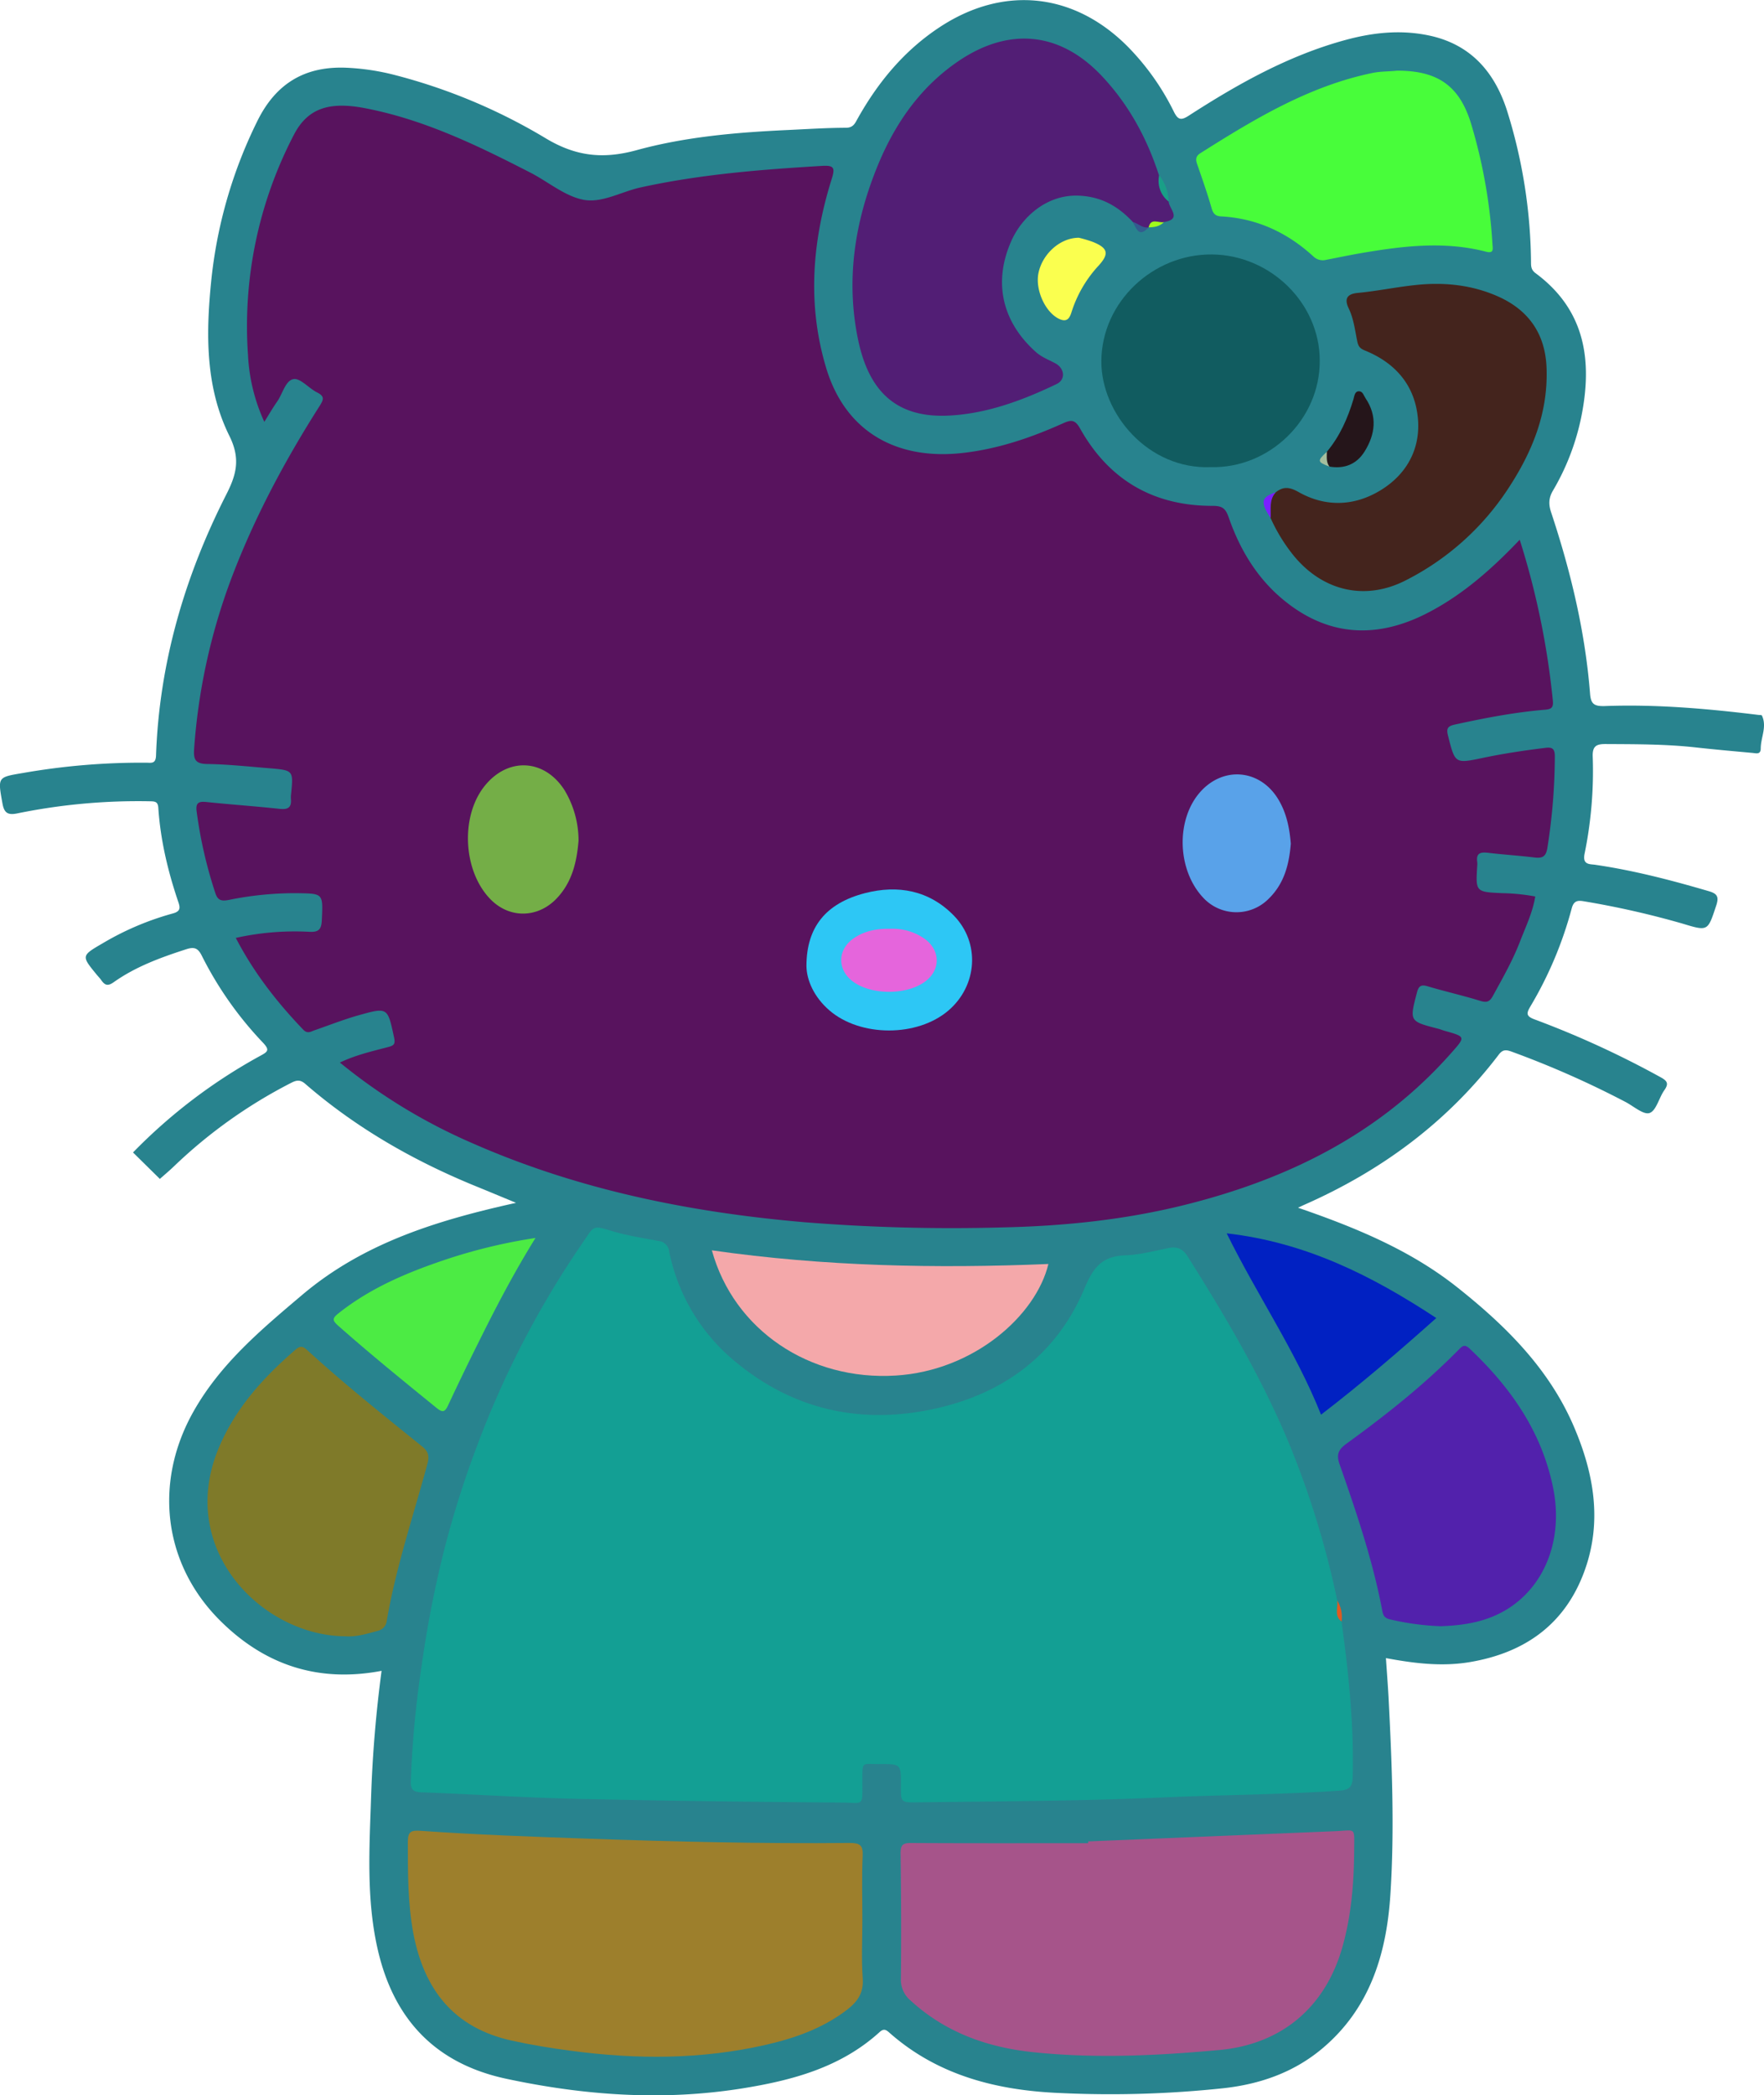 <?xml version="1.0" standalone="no"?>
<svg xmlns:xlink="http://www.w3.org/1999/xlink" id="Layer_1" data-name="Layer 1" xmlns="http://www.w3.org/2000/svg" viewBox="0 0 690.12 819.38"><defs><style>.cls-1{fill:#030303;}.cls-2{fill:#fff;}.cls-3{fill:#ee262f;}.cls-4{fill:#f3bbd2;}.cls-5{fill:#e7292f;}.cls-6{fill:#e52931;}.cls-7{fill:#ad3039;}.cls-8{fill:#b13034;}.cls-9{fill:#9d303f;}.cls-10{fill:#bc2c39;}.cls-11{fill:#842729;}.cls-12{fill:#060606;}.cls-13{fill:#010101;}.cls-14{fill:#f9bd1d;}</style></defs><title>5</title><path class="cls-1" d="M808.31,741.06c23,7.91,44.15,16.74,62.25,31.09,18.84,14.94,35.87,31.71,45.63,54.39,7.9,18.38,11.23,37.28,4.19,56.62-7.58,20.79-23.24,31.92-44.72,35.58-11,1.87-21.81.54-32.95-1.54.33,5,.72,10,1,14.91,1.34,25.91,2.43,51.86.73,77.75-1.51,23-8,44.4-26.67,60.05-11.17,9.37-24.38,13.93-38.62,15.5a418.15,418.15,0,0,1-63.78,1.89c-24.64-1-48-6.79-67.1-23.77-1.35-1.19-2.23-1.39-3.73,0-15.3,13.86-34.28,18.86-53.94,22-30.9,4.89-61.56,2.7-92-3.81-27.75-5.93-44.09-23.25-50.34-50.64-4.5-19.72-3.24-39.67-2.58-59.59.54-16.4,1.9-32.76,4.1-49.31-24.9,4.73-45.76-2.34-63.11-19.59-22.41-22.28-26.07-54.21-10.45-81.87,10.56-18.7,26.47-32,42.51-45.57,24.12-20.39,52.89-29.18,83.66-36-5.83-2.41-11-4.57-16.26-6.71-24.11-9.9-46.48-22.72-66.23-39.84-2.2-1.9-3.74-1.27-5.74-.24a193.14,193.14,0,0,0-45.66,32.57c-1.77,1.7-3.67,3.28-5.46,4.87l-10.5-10.35a210.63,210.63,0,0,1,49.91-37.86c2.91-1.56,3.56-2.25,1-5a140.25,140.25,0,0,1-24-34.08c-1.5-3-2.94-3.55-6.09-2.53-10,3.23-19.78,6.8-28.39,12.9-2.26,1.61-3.43,1.21-4.8-.74-.56-.82-1.28-1.53-1.91-2.3-5.94-7.27-6-7.31,2.46-12.22A111.3,111.3,0,0,1,368.06,626c2.89-.77,3.06-2,2.22-4.43-4.07-12-7-24.21-7.84-36.87-.16-2.39-1.23-2.55-3.12-2.58a236.11,236.11,0,0,0-52,4.72c-3.85.8-5.22-.22-5.88-4-1.84-10.28-1.93-10.11,8.16-11.81a268.36,268.36,0,0,1,48.1-4c1.94,0,3.72.55,3.84-2.77,1.26-36.1,11.18-70,27.43-102,4-7.8,5.72-14.06,1.29-23-9.33-18.8-9.23-39.44-7.19-60a182.49,182.49,0,0,1,18.08-63.11c7.27-14.79,18.7-21.66,35.1-20.9a91.63,91.63,0,0,1,18.17,2.7A222.53,222.53,0,0,1,514.27,323c11.78,7,22.37,8,35.21,4.5,19.37-5.32,39.46-7,59.54-7.92,7.47-.35,15-.84,22.42-.86,2.91,0,3.57-1.77,4.61-3.62,8-14.26,18.17-26.52,31.9-35.61,25-16.56,52.63-13.75,73.75,7.49a97.55,97.55,0,0,1,18.06,25.49c1.62,3.26,2.87,3.41,5.82,1.51,19.14-12.36,38.91-23.47,61.1-29.54,10.5-2.87,21.09-4.1,31.93-2,17.27,3.29,26.95,14.68,31.79,30.59a203.18,203.18,0,0,1,9.07,58.27c0,1.68.09,3,1.73,4.25,19.64,14.5,22.4,34.44,17.87,56.58A93.59,93.59,0,0,1,908,460.71c-1.65,2.83-1.69,5.34-.65,8.44C915,492.2,920.65,515.71,922.57,540c.31,3.84,1.36,5,5.64,4.88,20.14-.75,40.19,1,60.17,3.45.49.06,1.3,0,1.43.27,2.06,4.34-.45,8.54-.47,12.83,0,2.53-1.8,1.9-3.16,1.78-7.44-.68-14.88-1.34-22.3-2.16-11.76-1.31-23.56-1.25-35.37-1.32-3.37,0-5,.77-4.91,4.7a160.93,160.93,0,0,1-3.17,38.18c-.95,4.59,2.22,4,4.38,4.37,15,2.21,29.52,6,44,10.23,3.57,1,4.27,2.24,3.08,5.79-3.28,9.87-3.12,10-13,7a343.63,343.63,0,0,0-38.29-8.7c-2.36-.41-4.3-.72-5.2,2.66a150.54,150.54,0,0,1-16.17,38.38c-1.62,2.74-1.73,3.84,1.72,5.11a367.11,367.11,0,0,1,49.19,22.57c2.64,1.44,3.32,2.49,1.47,5.11-2.1,3-3.15,8-5.76,8.89-2.37.81-6.26-2.67-9.44-4.33a367.75,367.75,0,0,0-44.51-19.66c-2.14-.78-3.46-.9-5,1.1-20.16,26.51-46.08,45.58-76.41,58.91Z" transform="translate(-300.5 -268.75)" style="fill:#28838e"/><path class="cls-2" d="M895.05,479.83A309.17,309.17,0,0,1,908,542.66c.26,2.67-.38,3.43-3,3.64-11.92,1-23.63,3.25-35.31,5.81-2.84.62-3.41,1.52-2.69,4.34,2.77,10.94,2.68,11,13.57,8.71,8.12-1.71,16.31-2.93,24.55-3.94,2.66-.33,3.67.32,3.67,3.33a232.62,232.62,0,0,1-2.91,35.74c-.57,3.66-2.08,4.17-5.21,3.79-5.93-.73-11.91-1.09-17.85-1.8-2.93-.35-4.92-.07-4.39,3.6a7.43,7.43,0,0,1,0,1.49c-.64,10.16-.64,10.22,9.84,10.68a78.08,78.08,0,0,1,12.86,1.3c-1,6.21-3.74,11.83-5.95,17.57-2.86,7.44-6.82,14.37-10.65,21.36-1.29,2.35-2.5,2.64-5,1.86-6.81-2.1-13.78-3.66-20.6-5.7-2.7-.8-3.49.17-4.1,2.53-2.92,11.21-3,11.19,8.43,14.12.79.21,1.56.54,2.35.77,8.47,2.38,8.35,2.28,2.3,9.09-27.83,31.33-63.49,48.87-103.41,58.89-23.28,5.84-47,8.35-70.95,8.9a719.93,719.93,0,0,1-78.28-2c-45-3.86-88.87-12.76-130.4-31.1a219.24,219.24,0,0,1-51.4-31.35c6.11-2.91,12.42-4.37,18.64-6,2.44-.63,3.15-1.07,2.55-3.86-2.51-11.65-2.42-11.83-13.68-8.68-5.89,1.65-11.61,3.9-17.39,5.91-1.52.53-2.8,1.49-4.43-.2-10.27-10.71-19.33-22.27-26.41-35.91a106.38,106.38,0,0,1,28.8-2.39c3.89.22,4.71-1.22,4.86-4.69.46-10.33.59-10.26-9.56-10.41A128.79,128.79,0,0,0,390,620.7c-2.8.54-4.3.22-5.23-2.62a174.12,174.12,0,0,1-7.34-32c-.41-3.2.61-4,3.72-3.69,9.58,1,19.2,1.66,28.77,2.69,3.25.35,4.7-.55,4.39-3.88a11.09,11.09,0,0,1,.08-2c.89-9.17.89-9.2-8.45-10-8.12-.65-16.24-1.55-24.36-1.66-4.57-.07-5.43-1.68-5.14-5.81A235.62,235.62,0,0,1,391,495c9-23.83,20.95-46.13,34.59-67.56,1.61-2.53,1.89-3.75-1.06-5.23-3.23-1.62-6.51-5.65-9.19-5.2-3.18.54-4.26,5.75-6.43,8.82-1.7,2.42-3.18,5-5,7.9a70.84,70.84,0,0,1-6.39-26.18,161.82,161.82,0,0,1,17.95-86.07c5.33-10.33,13.72-13.1,27.62-10.46,23.22,4.41,44.15,14.59,64.91,25.24,6.91,3.55,13.34,9.11,20.62,10.59s14.94-3.14,22.5-4.8c23.44-5.14,47.22-7,71.08-8.43,4.68-.28,5,.89,3.72,5-7.66,24.4-9.68,49.07-2.23,73.94,7.71,25.72,28.32,36,52.85,33.4,14-1.49,27.17-5.95,39.91-11.69,3.3-1.49,4.7-1.33,6.67,2.17C734.47,456.63,752,466.65,775,466.58c3.85,0,5,1.18,6.15,4.38,4.48,12.93,11.43,24.41,22.21,33,17.5,14,36.44,14.49,55.85,4.39C872.74,501.34,884.08,491.35,895.05,479.83Z" transform="translate(-300.5 -268.75)" style="fill:#58135e"/><path class="cls-3" d="M825.35,902.89c2.74,20.09,4.86,40.21,4.36,60.55-.09,4-1.12,5.32-5.25,5.6-23.07,1.58-46.18,1.64-69.26,2.66-31.89,1.42-63.81,1.48-95.72,1.91-6.58.09-6.58,0-6.53-6.64.07-8.33.06-8.39-8.5-8.33-6.89.05-6.55-1.32-6.57,6.72,0,10.12.62,8.41-7.63,8.34-34.76-.26-69.52-.68-104.27-1.46-20.26-.46-40.5-1.81-60.76-2.56-3.45-.12-4.13-1.5-4-4.57a400.19,400.19,0,0,1,4.33-45.59,427.38,427.38,0,0,1,9-45.74,387.74,387.74,0,0,1,12.77-40.07,366.33,366.33,0,0,1,40.75-78.4c5.24-7.58,3.9-7.45,12.57-4.91,5.71,1.67,11.66,2.54,17.52,3.68a4.61,4.61,0,0,1,4.14,4.13A74.89,74.89,0,0,0,589.08,802c21.35,17.37,46,23.29,72.66,18.56,28.92-5.13,51.53-20.43,63.12-48.13C728.38,764,732,760,740.79,759.68c5.73-.22,11.42-1.76,17.09-2.88,3.25-.65,5.49.53,7.15,3.16,14.59,23.11,28.46,46.54,39.17,71.85a347.74,347.74,0,0,1,19.46,62.87C824.58,897.35,824,900.33,825.35,902.89Z" transform="translate(-300.5 -268.75)" style="fill:#139f94"/><path class="cls-2" d="M637.88,1019.52c0,7.65-.41,15.32.14,22.93.41,5.58-1.94,9-6,12.17-9.38,7.25-20.25,11.12-31.57,13.74-25.37,5.86-51,5.84-76.67,2.39-7.72-1-15.37-2.26-23-3.94-22.79-5-34.41-20-38.59-42.07C460,1012.9,460.07,1001,460.06,989c0-4,1.36-4.5,4.87-4.26,21.88,1.53,43.79,2.32,65.71,3.08,34.06,1.19,68.13,2,102.21,1.67,4.08,0,5.34.84,5.15,5.09C637.61,1002.87,637.88,1011.2,637.88,1019.52Z" transform="translate(-300.5 -268.75)" style="fill:#9d7f2c"/><path class="cls-2" d="M726.23,988.89q48.33-2,96.66-4c8.11-.33,7.45-1.79,7.4,7.07-.08,13-1.06,25.81-4.65,38.38-6.69,23.43-23.74,37.9-48.15,40.13-24.19,2.21-48.46,3.38-72.67.86-17.94-1.86-34.48-7.71-48.11-20.24a10.48,10.48,0,0,1-3.75-8.6c.17-16.3.09-32.6-.13-48.9,0-3.24.8-4.11,4.07-4.08,23.11.14,46.21.07,69.32.07Z" transform="translate(-300.5 -268.75)" style="fill:#a6548a"/><path class="cls-3" d="M757.72,347.59c.16,2.84,5.34,6.84-1.84,8-1.86,1.1-4.42.19-6,2.08h0c-2.87,1.7-4.54-.14-6.17-2.09-5.85-6.24-12.5-10.07-21.58-10.32-12.21-.34-21.81,8.4-25.92,17.6-7.32,16.34-3.56,31.85,9.53,43.54,2.31,2.06,5.06,3.06,7.66,4.45,3.66,2,4.06,6.37.48,8.09-13.19,6.32-26.92,11.45-41.6,12.31-21.45,1.27-31.84-9.86-36-29.28-4.95-23.42-1.47-46.25,7.51-68.23,6.79-16.61,16.74-31,31.86-41.21,19.41-13.09,39.45-11.64,56.09,6.13,10.44,11.14,17.5,24.2,22.18,38.63A46.17,46.17,0,0,0,757.72,347.59Z" transform="translate(-300.5 -268.75)" style="fill:#521e75"/><path class="cls-3" d="M799.59,461.3c2.95-2.39,5.47-2.09,8.93-.13,10.7,6.05,22,5.52,32.18-.74,9.9-6.07,15.44-15.75,14.56-27.54-1-13.16-8.64-22.15-20.79-27.07-2-.82-2.58-1.65-3-3.69-.88-4.31-1.38-8.72-3.34-12.81-1.5-3.14-1.21-5.54,3.42-6,7.9-.75,15.71-2.42,23.61-3.19,10.86-1.06,21.58.14,31.61,4.65,11.87,5.35,18.29,14.64,18.78,27.83.66,17.72-5.64,33.06-15.26,47.6a104,104,0,0,1-39.63,35.4c-16.48,8.54-33.63,4.06-45-10.77a66.84,66.84,0,0,1-8.07-13.49C796.29,467.62,795.65,464,799.59,461.3Z" transform="translate(-300.5 -268.75)" style="fill:#44241d"/><path class="cls-2" d="M435.49,908.66c-32.21-.21-66.1-33.83-49.4-73.67,6.52-15.56,17.49-27.61,30.06-38.45,1.75-1.51,2.81-1.38,4.49.16,14.44,13.22,29.75,25.42,45,37.72,2.5,2,2.89,3.8,2.08,6.8-5.52,20.39-12.32,40.45-15.9,61.33a4.52,4.52,0,0,1-3.59,4C443.89,907.77,439.58,909,435.49,908.66Z" transform="translate(-300.5 -268.75)" style="fill:#7f7a29"/><path class="cls-2" d="M864.05,904.72a101.3,101.3,0,0,1-19.32-2.57c-2-.43-3-1-3.41-3.3-3.71-19.67-10.12-38.58-16.72-57.4-1.35-3.83-.54-5.79,2.68-8.11,15.45-11.21,30.41-23.05,43.83-36.69,1.42-1.44,2.31-2.4,4.34-.49,15.9,15,28,32.12,32.58,54,4.13,19.64-2.53,38.2-17.58,47.72C882.35,903,873.26,904.44,864.05,904.72Z" transform="translate(-300.5 -268.75)" style="fill:#5221ac"/><path class="cls-2" d="M847,296.39c16.09-.06,24.59,6,29.09,20.95a205.48,205.48,0,0,1,8.29,46.83c.1,1.74.74,3.89-2.55,3-16.33-4.21-32.61-2.21-48.87.58-4.55.78-9.07,1.74-13.61,2.61a5.26,5.26,0,0,1-5-1.3c-10.23-9.37-22.16-14.94-36.15-15.68-2.12-.11-3.06-1-3.68-3.17-1.67-5.87-3.73-11.63-5.71-17.41-.61-1.79-.46-3,1.3-4.14,21.17-13.37,42.52-26.29,67.54-31.42C840.92,296.61,844.22,296.72,847,296.39Z" transform="translate(-300.5 -268.75)" style="fill:#48fd3a"/><path class="cls-3" d="M774.24,451.44c-24.6,1-43-21-42.87-41.53.19-23.23,20.34-41.91,43.37-41.65,22.81.26,42,19,42.08,41.41C817,432.84,797.09,452,774.24,451.44Z" transform="translate(-300.5 -268.75)" style="fill:#115c60"/><path class="cls-4" d="M579,757.73c44,6.3,87.77,7.16,131.66,5.34-4.85,20.11-29.06,41.72-59.69,43.63C617.17,808.82,587.56,788.84,579,757.73Z" transform="translate(-300.5 -268.75)" style="fill:#f4a8aa"/><path class="cls-4" d="M817.32,822c-9.9-24.86-24.86-46.46-36.91-70.92,30.8,3.51,56.72,16.47,82,33.13C847.44,797.55,832.9,810.05,817.32,822Z" transform="translate(-300.5 -268.75)" style="fill:#0121c2"/><path class="cls-4" d="M510,752.89c-8.47,13.64-15.63,27.37-22.5,41.25-4,8-7.89,16.05-11.67,24.16-1.23,2.62-2.09,3.05-4.55,1.05-13-10.56-26-21.11-38.57-32.23-2.22-2-2.23-2.8.15-4.7,12.78-10.2,27.57-16.28,42.86-21.37A211,211,0,0,1,510,752.89Z" transform="translate(-300.5 -268.75)" style="fill:#4ceb44"/><path class="cls-5" d="M722.58,361.73a51,51,0,0,1,5.4,1.6c6.07,2.42,6.55,4.69,2.25,9.38a48,48,0,0,0-10.54,18.16c-.74,2.37-1.79,3.93-4.62,2.69-5.57-2.46-9.71-11.5-8.27-18.16C708.4,368,715.26,361.73,722.58,361.73Z" transform="translate(-300.5 -268.75)" style="fill:#faff4f"/><path class="cls-6" d="M819.6,445.43c5.07-6.06,8.17-13.1,10.42-20.6.35-1.16.46-3,2.05-3.06s1.93,1.64,2.64,2.69c4.73,7,3.86,14.13-.38,20.91-3.11,4.95-7.87,6.84-13.69,5.86C817.92,449.72,818.33,447.65,819.6,445.43Z" transform="translate(-300.5 -268.75)" style="fill:#25151a"/><path class="cls-7" d="M799.59,461.3c-2.69,3-1.78,6.62-2,10.07C793.5,465.06,793.86,463.2,799.59,461.3Z" transform="translate(-300.5 -268.75)" style="fill:#7a1fff"/><path class="cls-8" d="M757.72,347.59A10.25,10.25,0,0,1,754,337.28,17.73,17.73,0,0,1,757.72,347.59Z" transform="translate(-300.5 -268.75)" style="fill:#199f87"/><path class="cls-9" d="M819.6,445.43c0,2-.32,4.05,1,5.8C815.83,449.43,815.75,449,819.6,445.43Z" transform="translate(-300.5 -268.75)" style="fill:#a5be9e"/><path class="cls-10" d="M743.69,355.57c2.11.52,3.73,2.52,6.17,2.09C746.15,361.84,745.08,358.22,743.69,355.57Z" transform="translate(-300.5 -268.75)" style="fill:#335c8f"/><path class="cls-11" d="M825.35,902.89c-3-2.23-1.29-5.44-1.69-8.21A12.32,12.32,0,0,1,825.35,902.89Z" transform="translate(-300.5 -268.75)" style="fill:#de5a21"/><path class="cls-10" d="M749.87,357.67c.89-3.92,3.94-1.57,6-2.08C754.24,357.32,752.1,357.63,749.87,357.67Z" transform="translate(-300.5 -268.75)" style="fill:#a0fa1c"/><path class="cls-12" d="M616,646.56c0-15.27,7.65-24.58,22.89-28.52,12.89-3.33,25.11-1.13,34.78,8.78,10.39,10.65,9.23,27.4-2.13,37.13-12.19,10.43-34.49,10.39-46.58-.08C618.94,658.67,616.07,652.05,616,646.56Z" transform="translate(-300.5 -268.75)" style="fill:#2dc7f5"/><path class="cls-13" d="M526.84,597.53c-.7,8.4-2.53,16.32-8.67,22.7-7.29,7.55-18.18,7.8-25.6.39-10.9-10.88-12.1-32.49-2.47-44.49,9.1-11.34,23.31-10.64,31.19,1.53A38.26,38.26,0,0,1,526.84,597.53Z" transform="translate(-300.5 -268.75)" style="fill:#74ae47"/><path class="cls-13" d="M805.49,598.69c-.64,8-2.51,15.54-8.62,21.51a17.72,17.72,0,0,1-25.66-.39c-10.28-10.92-10.75-30.72-1-41.5,9.17-10.11,23.48-8.59,30.47,3.18C803.83,586.77,805,592.57,805.49,598.69Z" transform="translate(-300.5 -268.75)" style="fill:#59a2e9"/><path class="cls-14" d="M648.62,632a21.75,21.75,0,0,1,13.59,3.87c6.41,4.64,6.33,12.5-.13,17-7.27,5.08-20.63,5-27.75-.16-6.35-4.6-6.29-12.56.15-17C638.73,632.78,643.55,631.88,648.62,632Z" transform="translate(-300.5 -268.75)" style="fill:#e565dc"/></svg>